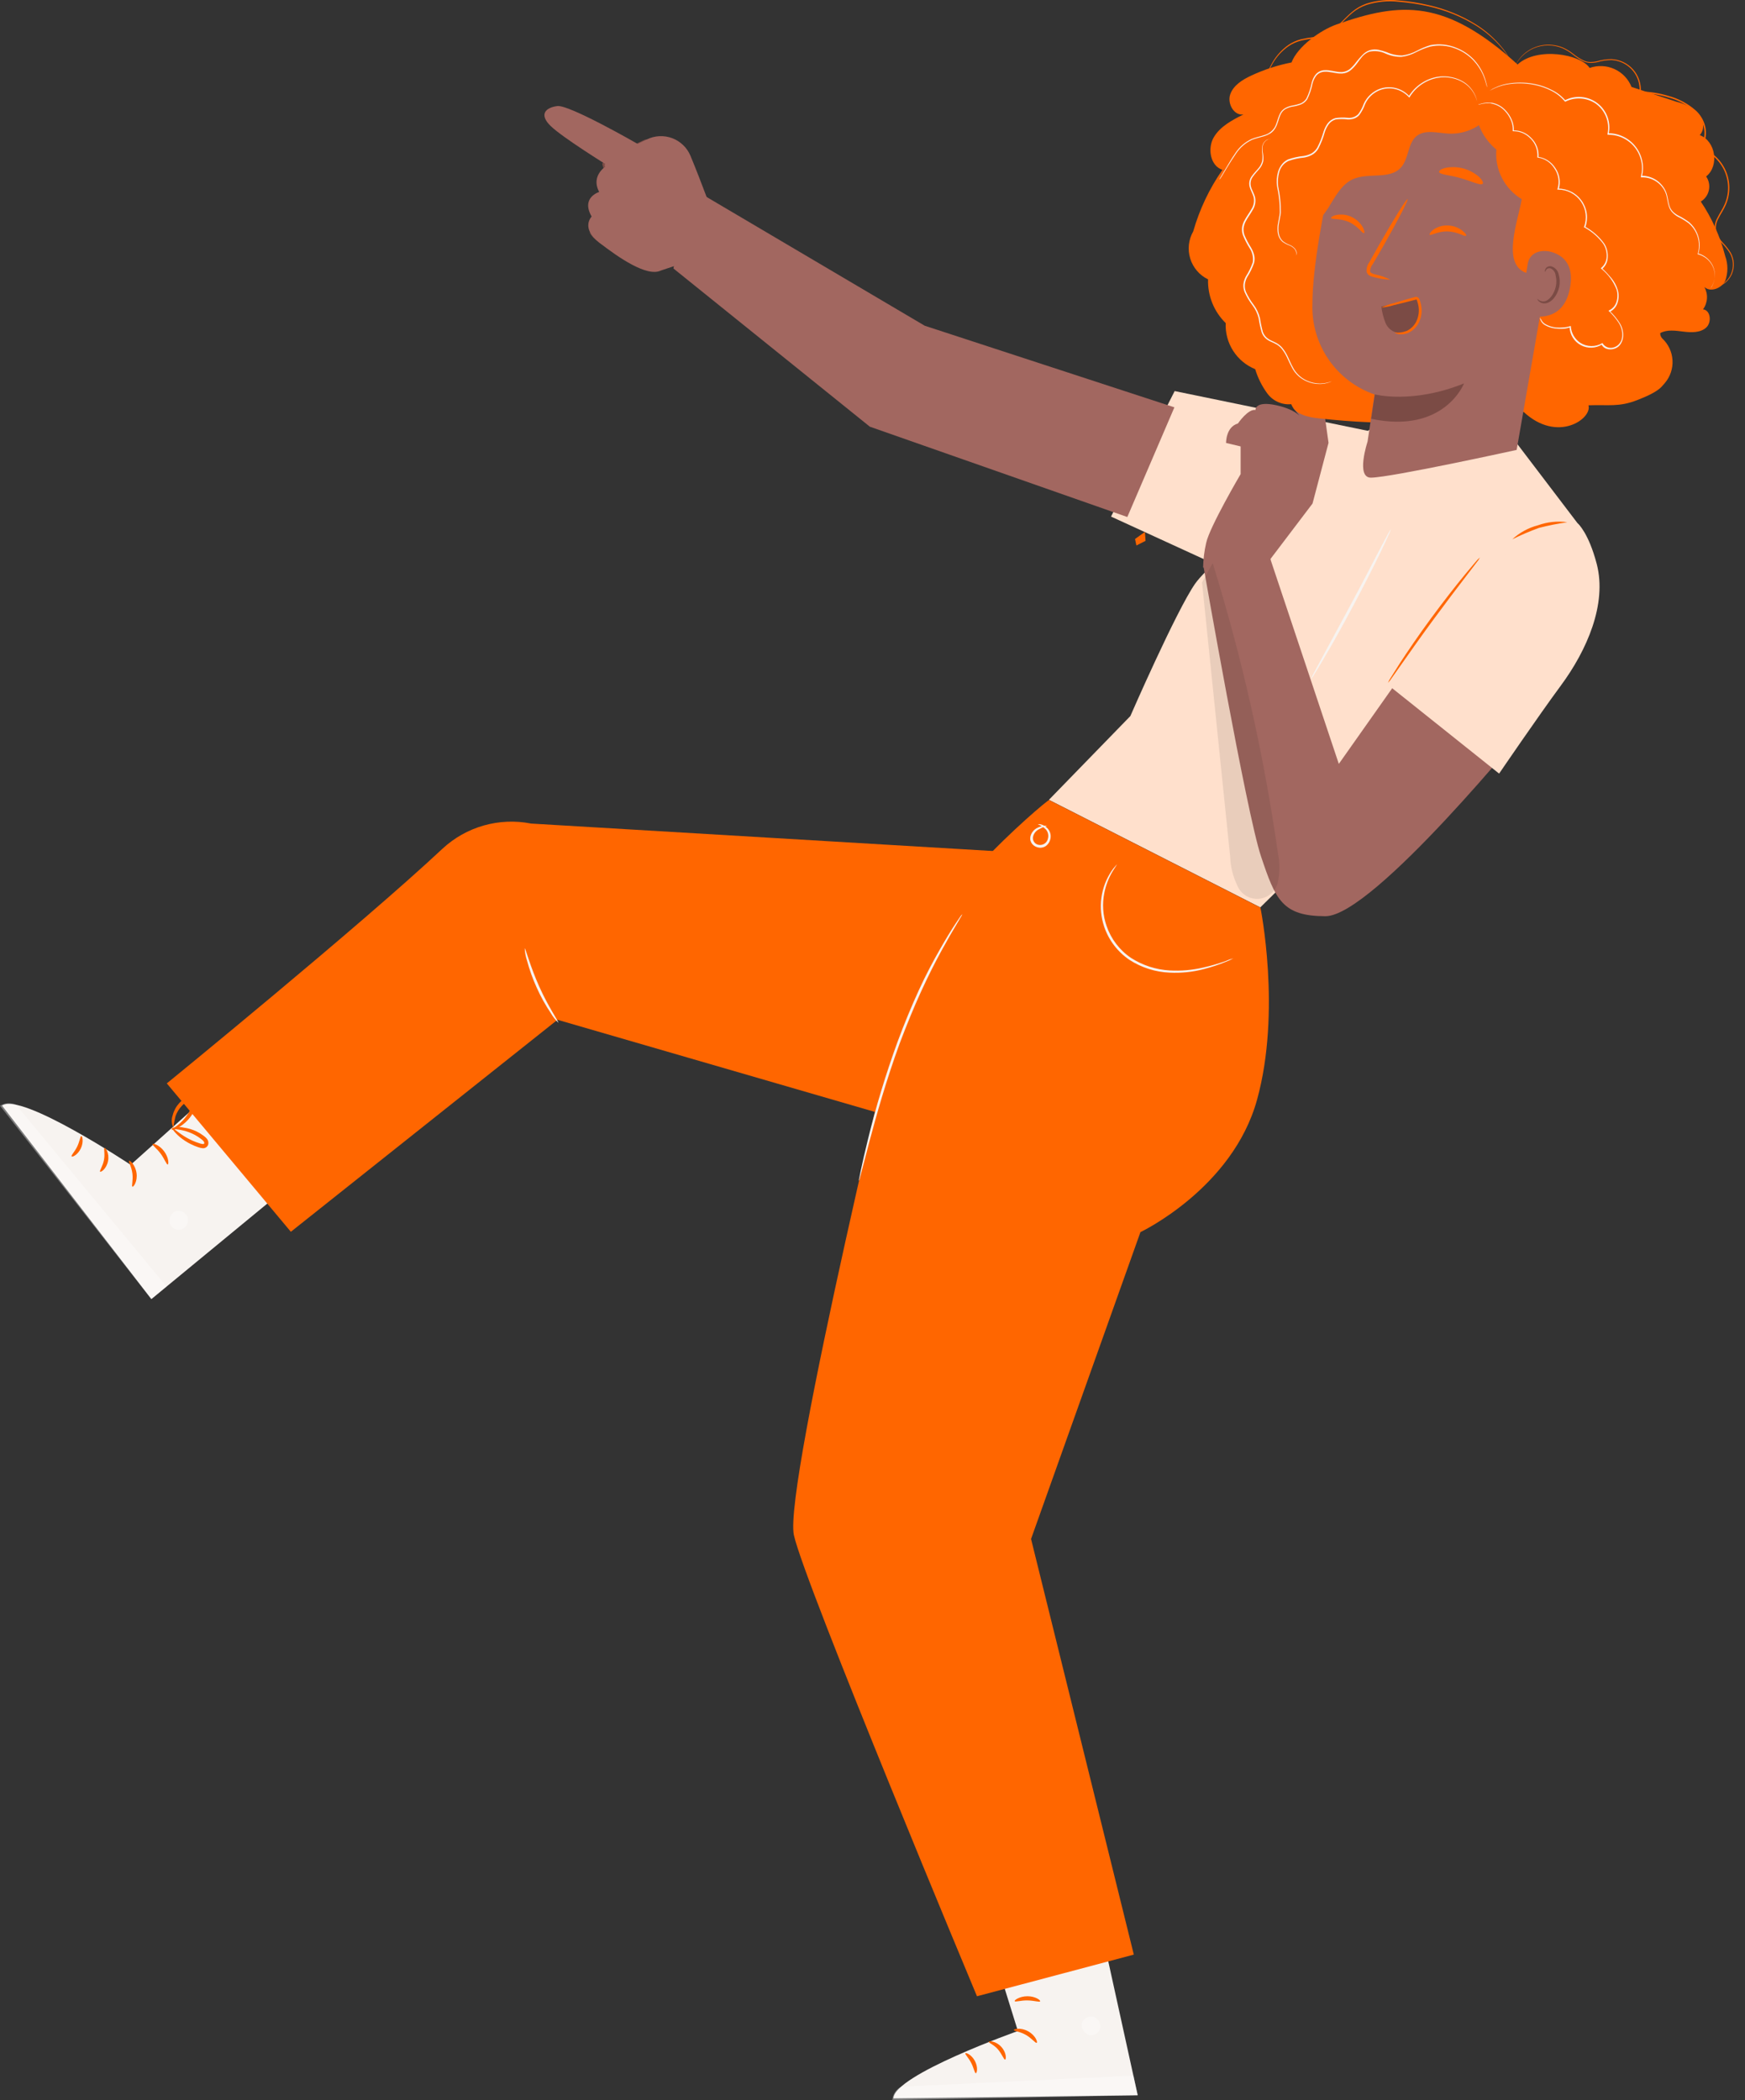<svg width="108" height="130" viewBox="0 0 108 130" fill="none" xmlns="http://www.w3.org/2000/svg">
<rect x="0" y="0" width="108" height="130" fill="#333333" stroke="none"/>
<path d="M40.029 8.632C39.234 9.038 38.082 9.681 37.366 10.16C37.428 10.691 38.026 11.034 38.547 11.018C39.081 10.958 39.591 10.76 40.026 10.444C39.941 10.711 39.913 10.992 39.943 11.271C39.973 11.549 40.061 11.819 40.201 12.061C40.341 12.304 40.53 12.515 40.756 12.68C40.983 12.845 41.241 12.961 41.514 13.021" fill="#A26760"/>
<path d="M60.773 118.56L62.998 125.719C62.998 125.719 55.314 128.442 55.298 129.888L70.414 129.696L67.797 117.785L60.773 118.56Z" fill="#F7F3F0"/>
<g opacity="0.6">
<path opacity="0.6" d="M67.635 124.831C67.782 124.869 67.911 124.959 67.996 125.085C68.081 125.211 68.117 125.364 68.097 125.515C68.065 125.66 67.98 125.789 67.858 125.875C67.735 125.96 67.585 125.997 67.437 125.977C67.282 125.935 67.147 125.839 67.057 125.705C66.968 125.572 66.93 125.41 66.952 125.25C67.001 125.099 67.106 124.972 67.247 124.897C67.387 124.822 67.551 124.804 67.704 124.848" fill="white"/>
</g>
<g opacity="0.6">
<path opacity="0.6" d="M70.414 129.696L70.15 128.482L55.77 129.168C55.616 129.25 55.486 129.369 55.39 129.514C55.294 129.66 55.236 129.827 55.222 130L70.414 129.696Z" fill="white"/>
</g>
<path d="M62.75 125.657C62.75 125.729 63.127 125.746 63.5 125.963C63.873 126.181 64.084 126.482 64.16 126.449C64.236 126.416 64.097 125.996 63.638 125.739C63.179 125.482 62.73 125.591 62.75 125.657Z" fill="#FF6600"/>
<path d="M61.199 126.389C61.199 126.462 61.529 126.571 61.777 126.871C62.024 127.171 62.133 127.498 62.206 127.488C62.278 127.478 62.305 127.062 61.968 126.696C61.632 126.33 61.196 126.32 61.199 126.389Z" fill="#FF6600"/>
<path d="M60.394 128.33C60.463 128.33 60.546 127.97 60.338 127.574C60.13 127.178 59.773 127.039 59.747 127.102C59.72 127.165 59.942 127.369 60.11 127.696C60.278 128.023 60.321 128.327 60.394 128.33Z" fill="#FF6600"/>
<path d="M62.803 123.871C62.836 123.937 63.17 123.818 63.589 123.825C64.008 123.831 64.338 123.947 64.374 123.881C64.411 123.815 64.084 123.567 63.592 123.567C63.1 123.567 62.754 123.815 62.803 123.871Z" fill="#FF6600"/>
<path d="M62.688 122.3C62.938 122.357 63.2 122.343 63.444 122.26C63.714 122.197 63.975 122.102 64.222 121.976C64.368 121.901 64.509 121.817 64.645 121.725C64.727 121.673 64.8 121.609 64.863 121.534C64.905 121.477 64.927 121.408 64.927 121.338C64.927 121.267 64.905 121.198 64.863 121.141C64.823 121.092 64.773 121.053 64.715 121.027C64.658 121 64.596 120.988 64.533 120.989C64.437 120.991 64.342 121.009 64.252 121.042C64.093 121.089 63.938 121.151 63.79 121.227C63.54 121.355 63.312 121.521 63.113 121.719C62.783 122.049 62.674 122.343 62.701 122.356C62.727 122.369 62.896 122.138 63.239 121.854C63.44 121.688 63.662 121.548 63.899 121.438C64.038 121.376 64.181 121.324 64.328 121.283C64.486 121.234 64.622 121.227 64.658 121.283C64.694 121.339 64.678 121.319 64.658 121.366C64.614 121.421 64.56 121.468 64.5 121.504C64.375 121.595 64.245 121.679 64.11 121.755C63.881 121.886 63.642 121.996 63.394 122.085C63.154 122.141 62.918 122.212 62.688 122.3Z" fill="#FF6600"/>
<path d="M62.803 122.402C62.833 122.402 62.965 122.141 62.968 121.663C62.966 121.382 62.917 121.103 62.823 120.838C62.765 120.681 62.692 120.531 62.605 120.389C62.56 120.291 62.491 120.207 62.404 120.144C62.316 120.081 62.214 120.043 62.107 120.032C62.039 120.036 61.974 120.06 61.919 120.101C61.865 120.141 61.823 120.196 61.8 120.26C61.765 120.35 61.743 120.444 61.737 120.541C61.72 120.71 61.727 120.882 61.76 121.049C61.818 121.33 61.942 121.592 62.123 121.815C62.453 122.191 62.75 122.264 62.757 122.237C62.764 122.211 62.513 122.069 62.269 121.706C62.128 121.495 62.035 121.256 61.995 121.006C61.973 120.862 61.973 120.715 61.995 120.57C61.995 120.409 62.06 120.277 62.123 120.29C62.186 120.303 62.331 120.399 62.401 120.524C62.481 120.651 62.551 120.785 62.608 120.924C62.705 121.162 62.767 121.413 62.793 121.669C62.803 122.112 62.747 122.392 62.803 122.402Z" fill="#FF6600"/>
<path d="M13.892 66.897L8.086 72.102C8.086 72.102 1.294 67.583 0.129 68.438L9.37 80.412L18.747 72.686L13.892 66.897Z" fill="#F7F3F0"/>
<g opacity="0.6">
<path opacity="0.6" d="M11.582 75.267C11.646 75.409 11.654 75.569 11.604 75.717C11.555 75.864 11.451 75.988 11.314 76.062C11.177 76.127 11.02 76.137 10.876 76.089C10.732 76.041 10.613 75.939 10.542 75.805C10.481 75.656 10.477 75.49 10.53 75.338C10.582 75.186 10.689 75.058 10.829 74.98C10.98 74.928 11.145 74.936 11.289 75.003C11.434 75.07 11.547 75.191 11.605 75.339" fill="white"/>
</g>
<g opacity="0.6">
<path opacity="0.6" d="M9.36 80.412L10.304 79.633L0.99 68.382C0.833 68.311 0.66 68.279 0.487 68.29C0.315 68.301 0.147 68.354 0 68.445L9.36 80.412Z" fill="white"/>
</g>
<path d="M7.987 71.857C7.935 71.907 8.143 72.21 8.195 72.643C8.248 73.075 8.129 73.422 8.195 73.455C8.261 73.488 8.525 73.125 8.449 72.61C8.374 72.095 8.03 71.801 7.987 71.857Z" fill="#FF6600"/>
<path d="M6.469 71.059C6.403 71.092 6.512 71.418 6.433 71.811C6.354 72.204 6.146 72.471 6.195 72.524C6.245 72.577 6.595 72.346 6.687 71.864C6.779 71.382 6.525 71.016 6.469 71.059Z" fill="#FF6600"/>
<path d="M4.436 71.58C4.466 71.643 4.816 71.484 5.004 71.082C5.192 70.679 5.096 70.309 5.03 70.323C4.964 70.336 4.934 70.653 4.773 70.983C4.611 71.313 4.383 71.521 4.436 71.58Z" fill="#FF6600"/>
<path d="M9.443 70.821C9.41 70.887 9.707 71.082 9.951 71.422C10.195 71.762 10.304 72.082 10.377 72.082C10.45 72.082 10.453 71.663 10.159 71.266C9.865 70.87 9.466 70.755 9.443 70.821Z" fill="#FF6600"/>
<path d="M10.634 69.791C10.611 69.811 10.763 70.065 11.12 70.372C11.333 70.55 11.566 70.702 11.816 70.824C11.963 70.898 12.115 70.961 12.272 71.012C12.363 71.047 12.458 71.068 12.555 71.075C12.628 71.079 12.699 71.058 12.759 71.017C12.819 70.976 12.863 70.916 12.886 70.847C12.901 70.786 12.902 70.722 12.889 70.659C12.875 70.598 12.847 70.54 12.806 70.491C12.745 70.417 12.674 70.353 12.595 70.299C12.462 70.199 12.319 70.111 12.169 70.039C11.917 69.918 11.648 69.836 11.37 69.798C11.119 69.737 10.856 69.754 10.615 69.847C10.615 69.89 10.902 69.874 11.338 69.976C11.589 70.036 11.832 70.128 12.06 70.25C12.195 70.322 12.323 70.406 12.443 70.501C12.579 70.596 12.664 70.699 12.638 70.778C12.638 70.804 12.618 70.814 12.562 70.817C12.491 70.811 12.421 70.795 12.354 70.771C12.207 70.726 12.062 70.672 11.922 70.61C11.682 70.504 11.454 70.376 11.239 70.227C10.862 69.973 10.654 69.765 10.634 69.791Z" fill="#FF6600"/>
<path d="M10.615 69.933C10.615 69.963 10.918 69.903 11.304 69.619C11.528 69.45 11.722 69.244 11.875 69.009C11.966 68.87 12.043 68.721 12.103 68.567C12.157 68.473 12.185 68.367 12.185 68.26C12.185 68.152 12.157 68.046 12.103 67.953C12.059 67.902 12 67.865 11.936 67.846C11.871 67.826 11.802 67.826 11.737 67.844C11.645 67.871 11.557 67.91 11.476 67.963C11.329 68.052 11.196 68.163 11.083 68.293C10.892 68.505 10.756 68.761 10.687 69.038C10.644 69.162 10.625 69.293 10.632 69.424C10.64 69.555 10.673 69.683 10.73 69.801C10.758 69.562 10.803 69.325 10.862 69.091C10.947 68.853 11.081 68.635 11.255 68.451C11.352 68.347 11.463 68.257 11.585 68.184C11.724 68.098 11.862 68.061 11.889 68.118C11.911 68.176 11.921 68.239 11.917 68.302C11.913 68.364 11.896 68.425 11.866 68.481C11.813 68.622 11.748 68.758 11.671 68.887C11.537 69.107 11.374 69.308 11.186 69.484C10.859 69.791 10.598 69.897 10.615 69.933Z" fill="#FF6600"/>
<path d="M83.201 27.874C83.135 28.145 75.137 34.435 73.959 36.142C72.781 37.848 69.959 44.324 69.959 44.324L64.919 49.509L78.002 56.166L95.076 39.376L97.789 32.587L93.891 27.461L85.372 26.092L83.201 27.874Z" fill="#FFE0CC"/>
<path d="M84.676 26.672L72.701 24.207L68.764 31.976L79.9 37.086L84.676 26.672Z" fill="#FFE0CC"/>
<path d="M10.324 67.062C10.324 67.062 22.299 57.298 27.381 52.539C28.108 51.863 28.984 51.369 29.938 51.098C30.892 50.827 31.897 50.785 32.87 50.978L61.945 52.707L54.968 69.065L34.504 63.124L18.001 76.247L10.324 67.062Z" fill="#FF6600"/>
<path d="M37.118 11.84C37.354 12.051 37.603 12.247 37.864 12.427C37.992 12.527 38.127 12.619 38.267 12.701C38.436 12.788 38.617 12.849 38.805 12.879C39.015 12.924 39.232 12.916 39.438 12.856C39.551 12.818 39.654 12.756 39.742 12.676C39.83 12.595 39.899 12.497 39.947 12.388C39.988 12.269 39.995 12.14 39.967 12.018C39.937 11.905 39.883 11.8 39.808 11.711C39.671 11.555 39.521 11.412 39.359 11.282C39.096 11.057 38.817 10.852 38.524 10.668C38.327 10.547 38.123 10.436 37.913 10.338C37.839 10.295 37.759 10.262 37.676 10.242C37.676 10.262 37.989 10.427 38.471 10.757C38.752 10.95 39.021 11.16 39.277 11.384C39.429 11.511 39.57 11.65 39.699 11.8C39.765 11.872 39.811 11.961 39.832 12.056C39.853 12.152 39.848 12.252 39.818 12.345C39.777 12.435 39.718 12.516 39.645 12.583C39.572 12.65 39.486 12.701 39.392 12.734C39.208 12.789 39.013 12.798 38.825 12.761C38.65 12.734 38.479 12.682 38.319 12.605C38.181 12.53 38.047 12.445 37.92 12.351C37.666 12.161 37.398 11.99 37.118 11.84Z" fill="#7B4B45"/>
<path d="M36.527 13.203C36.527 13.203 36.58 13.275 36.696 13.388C36.811 13.5 36.98 13.652 37.204 13.827C37.47 14.036 37.767 14.201 38.085 14.315C38.278 14.389 38.484 14.418 38.689 14.401C38.808 14.398 38.923 14.36 39.02 14.292C39.117 14.224 39.193 14.129 39.236 14.018C39.28 13.908 39.291 13.788 39.267 13.671C39.243 13.555 39.186 13.448 39.102 13.365C38.975 13.209 38.834 13.066 38.679 12.939C38.43 12.719 38.17 12.512 37.9 12.318C37.669 12.153 37.475 12.028 37.339 11.949C37.272 11.901 37.197 11.864 37.118 11.84C37.118 11.84 37.399 12.048 37.841 12.398C38.062 12.569 38.32 12.784 38.593 13.034C38.74 13.158 38.873 13.295 38.993 13.444C39.056 13.513 39.099 13.598 39.119 13.689C39.14 13.781 39.136 13.876 39.108 13.965C39.068 14.049 39.006 14.121 38.929 14.174C38.852 14.227 38.762 14.258 38.669 14.266C38.485 14.283 38.298 14.258 38.125 14.193C37.817 14.088 37.527 13.938 37.263 13.747C36.808 13.421 36.544 13.186 36.527 13.203Z" fill="#7B4B45"/>
<path d="M36.484 14.384C36.597 14.578 36.746 14.747 36.923 14.883C37.107 15.041 37.308 15.18 37.521 15.296C37.648 15.368 37.783 15.426 37.924 15.467C38.007 15.491 38.094 15.495 38.179 15.478C38.264 15.462 38.344 15.425 38.412 15.371C38.475 15.308 38.519 15.227 38.537 15.139C38.555 15.051 38.547 14.96 38.514 14.876C38.459 14.738 38.377 14.611 38.273 14.503C38.108 14.325 37.921 14.168 37.716 14.038C37.539 13.907 37.354 13.788 37.161 13.681C37.303 13.852 37.472 13.999 37.66 14.117C37.849 14.255 38.022 14.412 38.178 14.586C38.267 14.682 38.337 14.794 38.386 14.916C38.405 14.972 38.41 15.032 38.398 15.09C38.386 15.148 38.359 15.202 38.32 15.246C38.268 15.286 38.209 15.313 38.145 15.325C38.081 15.337 38.016 15.334 37.953 15.315C37.824 15.277 37.699 15.225 37.58 15.16C37.371 15.055 37.172 14.93 36.986 14.787C36.666 14.563 36.504 14.368 36.484 14.384Z" fill="#7B4B45"/>
<path d="M41.515 13.021C41.218 12.923 40.942 12.775 40.696 12.582C40.428 12.362 40.224 12.073 40.105 11.747C39.957 11.334 39.948 10.883 40.079 10.463L40.132 10.298L39.983 10.387C39.587 10.662 39.137 10.848 38.663 10.935C38.089 11.021 37.468 10.658 37.409 10.153L37.379 10.213C38.125 9.717 38.795 9.341 39.267 9.067L39.815 8.737C39.883 8.704 39.947 8.663 40.006 8.615C39.933 8.634 39.862 8.662 39.795 8.698C39.663 8.76 39.465 8.856 39.227 8.981C38.745 9.236 38.069 9.599 37.306 10.091L37.277 10.11V10.15C37.299 10.299 37.355 10.441 37.44 10.565C37.525 10.689 37.637 10.792 37.768 10.866C38.04 11.032 38.361 11.1 38.676 11.057C39.166 10.966 39.629 10.771 40.036 10.483L39.937 10.407C39.802 10.854 39.818 11.334 39.983 11.771C40.12 12.112 40.349 12.41 40.643 12.632C40.829 12.779 41.041 12.891 41.267 12.962C41.345 12.997 41.429 13.017 41.515 13.021Z" fill="#7B4B45"/>
<path d="M64.929 49.522C64.678 49.605 56.347 56.658 56.017 60.929C56.017 60.929 48.462 91.991 49.136 95.03C49.809 98.07 60.466 123.567 60.466 123.567L70.173 120.989L63.813 95.261L70.583 76.267C70.583 76.267 76.279 73.57 77.798 68.081C79.316 62.593 78.009 56.179 78.009 56.179L64.929 49.522Z" fill="#FF6600"/>
<path d="M59.559 56.589C59.539 56.647 59.512 56.701 59.476 56.751C59.407 56.869 59.321 57.018 59.212 57.2C58.978 57.582 58.654 58.147 58.268 58.85C57.882 59.553 57.45 60.408 57.007 61.375C56.565 62.342 56.123 63.421 55.687 64.573C54.846 66.883 54.245 69.022 53.832 70.577C53.631 71.336 53.469 71.96 53.35 72.418C53.294 72.623 53.251 72.788 53.215 72.92C53.204 72.98 53.184 73.038 53.156 73.092C53.156 73.031 53.165 72.971 53.182 72.913C53.208 72.778 53.242 72.61 53.284 72.405C53.377 71.963 53.522 71.329 53.713 70.547C54.212 68.503 54.823 66.488 55.542 64.51C55.968 63.355 56.42 62.272 56.862 61.305C57.304 60.338 57.76 59.487 58.159 58.787C58.559 58.087 58.899 57.529 59.15 57.157L59.44 56.727C59.474 56.677 59.514 56.63 59.559 56.589Z" fill="#F7F3F0"/>
<path d="M34.554 63.302C34.373 63.129 34.217 62.931 34.092 62.715C33.755 62.214 33.463 61.685 33.217 61.134C32.968 60.585 32.764 60.016 32.61 59.434C32.532 59.196 32.486 58.948 32.474 58.698C32.527 58.698 32.804 59.794 33.372 61.064C33.94 62.335 34.6 63.273 34.554 63.302Z" fill="#F7F3F0"/>
<path d="M76.335 59.318C76.184 59.406 76.025 59.48 75.86 59.539C75.418 59.72 74.963 59.87 74.5 59.988C73.81 60.169 73.097 60.242 72.385 60.206C71.503 60.167 70.648 59.895 69.906 59.417C69.169 58.92 68.617 58.194 68.335 57.351C68.144 56.781 68.086 56.174 68.166 55.578C68.246 54.982 68.462 54.412 68.797 53.912C68.869 53.803 68.949 53.701 69.038 53.605C69.097 53.539 69.13 53.506 69.134 53.509C69.137 53.513 69.028 53.661 68.853 53.948C68.611 54.357 68.44 54.803 68.348 55.269C68.209 55.951 68.257 56.658 68.487 57.315C68.763 58.122 69.294 58.818 70.002 59.295C70.72 59.756 71.546 60.023 72.398 60.071C73.095 60.11 73.794 60.049 74.474 59.889C74.936 59.785 75.391 59.654 75.837 59.497C75.998 59.423 76.165 59.364 76.335 59.318Z" fill="#F7F3F0"/>
<path d="M64.232 51.024C64.232 51.024 64.295 51.004 64.404 51.024C64.563 51.061 64.707 51.144 64.82 51.262C64.907 51.35 64.971 51.46 65.003 51.581C65.035 51.701 65.036 51.828 65.005 51.948C64.972 52.095 64.893 52.228 64.78 52.328C64.717 52.383 64.644 52.423 64.564 52.448C64.485 52.472 64.401 52.48 64.318 52.47C64.152 52.453 63.999 52.374 63.889 52.249C63.838 52.189 63.801 52.119 63.78 52.044C63.759 51.969 63.755 51.89 63.767 51.813C63.789 51.691 63.84 51.576 63.916 51.478C63.991 51.379 64.088 51.299 64.199 51.245C64.34 51.174 64.492 51.128 64.648 51.11C64.757 51.11 64.817 51.11 64.82 51.11C64.823 51.11 64.579 51.173 64.259 51.354C64.172 51.405 64.097 51.475 64.04 51.558C63.983 51.642 63.945 51.736 63.929 51.836C63.923 51.894 63.93 51.952 63.947 52.007C63.965 52.062 63.995 52.113 64.033 52.157C64.071 52.201 64.118 52.236 64.17 52.261C64.223 52.286 64.28 52.299 64.338 52.301C64.457 52.31 64.575 52.276 64.67 52.204C64.766 52.133 64.832 52.029 64.856 51.912C64.884 51.814 64.887 51.711 64.865 51.612C64.843 51.513 64.797 51.421 64.731 51.344C64.591 51.2 64.421 51.091 64.232 51.024Z" fill="#F7F3F0"/>
<path d="M74.461 35.135C74.471 34.619 74.535 34.106 74.652 33.604C74.863 32.614 76.784 29.346 76.784 29.346V27.633L75.883 27.419C75.883 27.419 75.864 26.428 76.616 26.214C76.616 26.214 77.243 25.293 77.702 25.379C77.702 25.379 77.659 24.791 78.996 25.085C80.332 25.379 80.583 25.92 80.583 25.92L80.108 25.346C80.055 25.281 80.02 25.202 80.009 25.119C79.998 25.035 80.01 24.951 80.044 24.874C80.078 24.797 80.133 24.731 80.203 24.684C80.273 24.637 80.354 24.61 80.438 24.606C80.491 24.6 80.544 24.607 80.593 24.626C80.719 24.709 81.973 25.616 81.973 25.616L82.224 27.412L81.234 31.168L78.636 34.594L78.435 36.706L74.474 35.122" fill="#A26760"/>
<path d="M74.477 35.016C74.477 35.016 77.141 50.298 78.042 52.998C78.943 55.698 79.362 56.708 82.032 56.714C85.003 56.714 94.697 44.74 94.697 44.74L88.297 39.578L82.861 47.285L78.62 34.591L74.477 35.016Z" fill="#A26760"/>
<path d="M97.66 32.409C97.66 32.409 98.32 32.977 98.826 34.917C99.466 37.393 98.218 40.251 96.598 42.443C95.218 44.311 92.782 47.885 92.782 47.885L85.884 42.377C85.884 42.377 89.515 37.564 90.3 36.577C92.248 34.161 97.66 32.409 97.66 32.409Z" fill="#FFE0CC"/>
<path d="M70.86 32.927L70.249 33.363L70.332 33.765L70.899 33.478L70.86 32.927Z" fill="#FF6600"/>
<path d="M91.597 34.505C91.541 34.618 91.47 34.723 91.386 34.818L90.759 35.64C90.228 36.33 89.498 37.29 88.713 38.356C87.927 39.423 87.234 40.413 86.732 41.126L86.138 41.967C86.071 42.076 85.993 42.177 85.904 42.268C85.95 42.151 86.01 42.04 86.082 41.938C86.207 41.73 86.412 41.429 86.633 41.063C87.109 40.334 87.785 39.337 88.574 38.264C89.363 37.191 90.109 36.244 90.663 35.571C90.941 35.241 91.171 34.967 91.323 34.785C91.404 34.682 91.496 34.588 91.597 34.505Z" fill="#FF6600"/>
<path d="M97 32.326C96.41 32.41 95.825 32.527 95.248 32.676C94.685 32.881 94.134 33.117 93.597 33.383C94.049 32.967 94.595 32.669 95.188 32.514C95.768 32.306 96.39 32.241 97 32.326Z" fill="#FF6600"/>
<path d="M93.941 3.975C95.155 2.889 97.829 3.351 98.383 4.206C98.884 4.03 99.433 4.054 99.916 4.272C100.399 4.491 100.78 4.888 100.977 5.381L103.776 6.305C104.268 6.421 104.723 6.66 105.097 7.001C105.427 7.371 105.549 7.991 105.199 8.364C106.189 8.731 106.42 10.275 105.595 10.922C105.68 11.045 105.738 11.183 105.768 11.329C105.797 11.475 105.796 11.625 105.765 11.771C105.734 11.916 105.674 12.054 105.588 12.175C105.502 12.297 105.392 12.399 105.265 12.477C105.957 13.51 106.468 14.652 106.777 15.857C106.955 16.349 106.955 16.889 106.777 17.381C106.545 17.847 105.875 18.114 105.486 17.768C105.605 17.982 105.661 18.225 105.646 18.47C105.632 18.714 105.547 18.949 105.403 19.147C105.885 19.207 105.951 19.972 105.585 20.289C105.219 20.606 104.671 20.586 104.186 20.527C103.7 20.468 103.179 20.385 102.753 20.619C102.75 20.68 102.76 20.741 102.782 20.797C102.803 20.854 102.836 20.906 102.879 20.949C103.255 21.3 103.483 21.783 103.513 22.297C103.543 22.811 103.374 23.316 103.04 23.709L102.859 23.916C102.529 24.286 101.806 24.577 101.35 24.758C100.195 25.214 99.552 25.039 98.311 25.088C98.561 25.91 96.396 27.451 94.3 25.497C90.114 26.242 85.841 26.375 81.616 25.894C80.956 25.828 80.151 25.653 79.916 25.019C79.634 25.045 79.35 24.998 79.091 24.883C78.832 24.767 78.607 24.587 78.438 24.359C78.104 23.902 77.849 23.392 77.685 22.851C77.124 22.622 76.647 22.225 76.32 21.714C75.993 21.204 75.832 20.604 75.86 19.999C75.501 19.648 75.218 19.226 75.03 18.76C74.842 18.294 74.753 17.794 74.768 17.292C74.505 17.165 74.272 16.985 74.083 16.764C73.893 16.542 73.751 16.285 73.665 16.006C73.579 15.728 73.551 15.434 73.582 15.145C73.614 14.855 73.706 14.575 73.85 14.322C74.239 12.962 74.849 11.675 75.656 10.513C74.906 10.265 74.725 9.193 75.114 8.513C75.504 7.833 76.253 7.437 76.959 7.084C76.368 7.176 75.943 6.404 76.141 5.839C76.339 5.275 76.9 4.932 77.441 4.678C78.236 4.308 79.073 4.035 79.933 3.866C80.313 2.875 81.722 1.865 82.715 1.516C86.722 0.106 89.448 -0.072 93.937 4.001" fill="#FF6600"/>
<path d="M93.868 27.844L96.908 10.414C96.977 10.03 96.899 9.635 96.69 9.306C96.481 8.977 96.156 8.739 95.779 8.638L87.94 5.288C85.369 4.602 83.125 7.546 82.547 10.143C81.903 13.028 81.227 16.579 81.227 18.807C81.183 20.031 81.533 21.238 82.225 22.248C82.918 23.258 83.917 24.019 85.075 24.418L84.64 27.336C84.64 27.336 83.897 29.577 84.851 29.567C86.125 29.551 93.858 27.851 93.858 27.851" fill="#A26760"/>
<path d="M82.385 13.497C82.418 13.596 82.943 13.497 83.498 13.748C84.052 13.998 84.326 14.47 84.418 14.431C84.461 14.431 84.455 14.262 84.336 14.051C84.173 13.774 83.929 13.554 83.636 13.421C83.349 13.286 83.026 13.247 82.715 13.309C82.484 13.351 82.369 13.454 82.385 13.497Z" fill="#FF6600"/>
<path d="M88.488 14.53C88.554 14.606 88.996 14.302 89.607 14.325C90.218 14.348 90.653 14.655 90.723 14.599C90.792 14.543 90.69 14.431 90.498 14.269C90.242 14.075 89.931 13.966 89.61 13.959C89.293 13.944 88.979 14.033 88.716 14.213C88.521 14.361 88.455 14.493 88.488 14.53Z" fill="#FF6600"/>
<path d="M86.049 17.312C85.746 17.162 85.426 17.051 85.095 16.982C84.943 16.942 84.801 16.89 84.795 16.781C84.805 16.619 84.866 16.464 84.97 16.338C85.171 15.989 85.386 15.622 85.61 15.239C86.504 13.668 87.178 12.364 87.115 12.328C87.052 12.292 86.273 13.54 85.379 15.111C85.161 15.497 84.953 15.866 84.755 16.223C84.629 16.393 84.567 16.602 84.58 16.814C84.593 16.872 84.62 16.926 84.658 16.972C84.696 17.017 84.744 17.054 84.798 17.078C84.88 17.115 84.967 17.142 85.055 17.157C85.379 17.25 85.713 17.302 86.049 17.312Z" fill="#FF6600"/>
<path d="M85.085 24.412C85.085 24.412 87.419 25.026 90.611 23.732C90.611 23.732 89.392 26.88 84.861 25.923L85.085 24.412Z" fill="#7B4B45"/>
<path d="M89.066 10.642C89.102 10.813 89.726 10.83 90.409 11.028C91.092 11.226 91.647 11.506 91.766 11.374C91.819 11.312 91.743 11.143 91.535 10.945C91.257 10.703 90.928 10.527 90.572 10.43C90.217 10.333 89.844 10.319 89.482 10.387C89.208 10.45 89.053 10.559 89.066 10.642Z" fill="#FF6600"/>
<path d="M83.567 10.077C83.653 10.232 84.092 10.153 84.59 10.226C85.088 10.298 85.501 10.463 85.62 10.335C85.673 10.272 85.62 10.123 85.465 9.965C85.24 9.772 84.964 9.65 84.671 9.613C84.377 9.576 84.08 9.626 83.814 9.757C83.613 9.869 83.531 10.001 83.567 10.077Z" fill="#FF6600"/>
<path d="M80.336 12.031C80.431 11.337 80.764 10.697 81.276 10.219C81.588 10.004 81.889 9.772 82.177 9.526C82.745 8.929 82.778 8.021 83.075 7.255C83.273 6.762 83.586 6.322 83.988 5.974C84.39 5.626 84.869 5.378 85.386 5.252C86.244 5.047 87.174 5.192 87.993 4.869C88.6 4.628 89.092 4.153 89.713 3.948C90.917 3.552 92.181 4.278 93.195 5.057C93.314 5.942 92.683 6.625 92.079 7.282C91.775 7.61 91.402 7.869 90.988 8.04C90.574 8.211 90.127 8.29 89.68 8.272C88.99 8.239 88.204 7.991 87.666 8.427C87.128 8.863 87.198 9.817 86.712 10.361C86.023 11.14 84.699 10.665 83.742 11.087C83.009 11.417 82.626 12.206 82.197 12.886C81.768 13.566 81.088 14.249 80.293 14.124C80.227 13.427 80.241 12.725 80.336 12.031Z" fill="#FF6600"/>
<path d="M91.3 6.42C93.317 6.616 95.276 7.201 97.07 8.143C97.628 8.379 98.097 8.786 98.41 9.305C98.602 9.802 98.648 10.343 98.545 10.866C98.34 12.516 97.452 14.45 96.654 15.903L94.459 16.893C92.918 16.342 93.951 13.688 94.182 12.328C93.66 12.014 93.236 11.56 92.958 11.018C92.681 10.475 92.56 9.866 92.611 9.259C92.195 8.913 91.861 8.479 91.634 7.988C91.407 7.497 91.293 6.961 91.3 6.42Z" fill="#FF6600"/>
<path d="M94.555 16.322C94.723 15.388 95.898 15.332 96.654 15.909C97.066 16.239 97.344 16.791 97.175 17.784C96.723 20.424 94.155 19.434 94.165 19.355C94.175 19.276 94.357 17.421 94.555 16.322Z" fill="#A26760"/>
<path d="M95.149 18.497C95.149 18.497 95.188 18.537 95.261 18.586C95.359 18.647 95.477 18.67 95.591 18.652C95.888 18.596 96.198 18.193 96.294 17.718C96.34 17.492 96.335 17.258 96.278 17.035C96.267 16.948 96.236 16.864 96.186 16.793C96.136 16.721 96.069 16.662 95.99 16.622C95.94 16.599 95.883 16.594 95.829 16.609C95.775 16.623 95.728 16.656 95.697 16.701C95.65 16.771 95.657 16.824 95.641 16.827C95.624 16.83 95.591 16.774 95.641 16.669C95.665 16.605 95.712 16.552 95.772 16.52C95.813 16.498 95.858 16.485 95.903 16.48C95.949 16.476 95.996 16.48 96.04 16.494C96.147 16.531 96.243 16.596 96.319 16.681C96.394 16.767 96.446 16.87 96.469 16.982C96.543 17.231 96.555 17.493 96.505 17.748C96.396 18.279 96.037 18.738 95.637 18.778C95.562 18.786 95.486 18.778 95.415 18.753C95.344 18.729 95.278 18.688 95.225 18.636C95.149 18.56 95.149 18.5 95.149 18.497Z" fill="#7B4B45"/>
<path d="M95.314 19.649C95.314 19.649 95.314 19.649 95.314 19.685C95.316 19.721 95.323 19.757 95.337 19.791C95.387 19.93 95.485 20.047 95.614 20.121C95.812 20.235 96.031 20.307 96.258 20.332C96.401 20.352 96.546 20.359 96.69 20.352C96.854 20.348 97.017 20.318 97.172 20.263L97.142 20.243C97.15 20.475 97.218 20.7 97.34 20.897C97.462 21.094 97.634 21.256 97.839 21.365C98.043 21.474 98.273 21.528 98.504 21.521C98.736 21.513 98.962 21.445 99.159 21.322H99.116C99.15 21.387 99.197 21.445 99.253 21.492C99.31 21.54 99.376 21.575 99.446 21.596C99.588 21.637 99.739 21.637 99.882 21.596C100.031 21.56 100.165 21.475 100.261 21.355C100.356 21.23 100.419 21.084 100.446 20.93C100.492 20.61 100.424 20.284 100.255 20.009C100.077 19.73 99.867 19.474 99.627 19.246V19.306C99.746 19.248 99.851 19.166 99.936 19.066C100.02 18.965 100.083 18.848 100.119 18.721C100.199 18.462 100.199 18.185 100.119 17.926C100.036 17.664 99.903 17.421 99.727 17.21C99.549 16.997 99.359 16.795 99.156 16.606V16.652C99.264 16.56 99.351 16.447 99.411 16.319C99.471 16.191 99.504 16.051 99.505 15.909C99.52 15.619 99.447 15.331 99.294 15.084C98.978 14.648 98.569 14.287 98.096 14.028L98.113 14.078C98.212 13.807 98.245 13.517 98.208 13.231C98.171 12.946 98.065 12.673 97.9 12.437C97.735 12.201 97.516 12.008 97.26 11.876C97.004 11.743 96.721 11.674 96.433 11.675L96.469 11.727C96.538 11.503 96.554 11.265 96.517 11.033C96.48 10.8 96.39 10.58 96.254 10.387C96.136 10.205 95.98 10.049 95.797 9.932C95.614 9.815 95.407 9.738 95.192 9.708L95.221 9.747C95.24 9.519 95.207 9.29 95.125 9.077C95.043 8.864 94.913 8.672 94.746 8.516C94.606 8.372 94.438 8.259 94.252 8.182C94.067 8.106 93.867 8.068 93.667 8.07L93.693 8.1C93.705 7.856 93.657 7.612 93.555 7.391C93.469 7.194 93.351 7.013 93.205 6.856C92.978 6.599 92.673 6.425 92.337 6.361H92.237H92.142C92.085 6.356 92.027 6.356 91.97 6.361C91.882 6.367 91.795 6.382 91.71 6.404L91.554 6.45C91.518 6.45 91.501 6.45 91.501 6.47H91.554L91.713 6.43C91.779 6.41 91.871 6.41 91.974 6.394C92.03 6.391 92.086 6.391 92.142 6.394H92.234L92.33 6.414C92.659 6.48 92.956 6.654 93.175 6.909C93.309 7.057 93.418 7.227 93.498 7.41C93.597 7.624 93.641 7.859 93.627 8.094V8.123H93.66C93.852 8.12 94.042 8.156 94.22 8.229C94.397 8.302 94.558 8.409 94.693 8.546C94.853 8.694 94.977 8.877 95.056 9.081C95.135 9.284 95.167 9.503 95.149 9.721V9.754H95.185C95.391 9.784 95.588 9.859 95.763 9.973C95.937 10.087 96.085 10.237 96.195 10.414C96.324 10.596 96.409 10.805 96.445 11.025C96.48 11.246 96.465 11.471 96.4 11.685L96.38 11.737H96.436C96.712 11.737 96.985 11.803 97.23 11.931C97.475 12.059 97.686 12.245 97.843 12.472C98.001 12.699 98.101 12.961 98.134 13.236C98.168 13.511 98.135 13.789 98.037 14.048V14.081H98.066C98.528 14.333 98.928 14.683 99.238 15.107C99.382 15.341 99.452 15.612 99.439 15.886C99.436 16.017 99.404 16.146 99.347 16.265C99.291 16.383 99.21 16.488 99.109 16.573L99.073 16.602L99.106 16.635C99.527 16.974 99.852 17.417 100.05 17.919C100.122 18.164 100.122 18.424 100.05 18.669C100.017 18.785 99.959 18.893 99.881 18.986C99.803 19.078 99.707 19.154 99.598 19.207L99.548 19.23L99.588 19.269C99.823 19.492 100.03 19.743 100.205 20.015C100.365 20.277 100.431 20.586 100.39 20.89C100.374 21.031 100.317 21.164 100.226 21.273C100.135 21.383 100.014 21.463 99.878 21.504C99.753 21.546 99.617 21.544 99.492 21.5C99.367 21.455 99.262 21.369 99.192 21.256V21.227L99.162 21.243C98.956 21.365 98.72 21.427 98.481 21.423C98.241 21.419 98.007 21.349 97.806 21.22C97.638 21.108 97.498 20.959 97.397 20.784C97.295 20.61 97.235 20.415 97.221 20.213V20.183H97.192C97.041 20.237 96.883 20.267 96.723 20.273C96.582 20.286 96.441 20.286 96.3 20.273C96.077 20.251 95.86 20.183 95.663 20.075C95.54 20.009 95.442 19.905 95.383 19.778C95.32 19.702 95.32 19.649 95.314 19.649Z" fill="#F7F3F0"/>
<path d="M105.793 17.933C105.837 17.885 105.876 17.835 105.912 17.781C106.01 17.625 106.078 17.451 106.11 17.269C106.164 16.976 106.121 16.674 105.988 16.408C105.896 16.232 105.769 16.077 105.615 15.952C105.46 15.828 105.281 15.737 105.09 15.685L105.107 15.721C105.246 15.278 105.213 14.798 105.014 14.378C104.907 14.143 104.75 13.934 104.555 13.764C104.338 13.601 104.106 13.458 103.862 13.338C103.741 13.274 103.629 13.192 103.532 13.094C103.436 12.993 103.365 12.871 103.324 12.738C103.235 12.47 103.229 12.163 103.11 11.87C102.983 11.57 102.769 11.316 102.496 11.14C102.223 10.963 101.903 10.873 101.578 10.879L101.618 10.932C101.7 10.613 101.707 10.28 101.64 9.958C101.573 9.636 101.433 9.333 101.23 9.074C101.028 8.814 100.768 8.605 100.472 8.461C100.176 8.318 99.851 8.244 99.522 8.245L99.562 8.295C99.64 7.943 99.615 7.577 99.492 7.238C99.368 6.9 99.151 6.604 98.864 6.386C98.578 6.167 98.235 6.035 97.876 6.005C97.517 5.975 97.157 6.048 96.839 6.216H96.882C96.644 5.935 96.347 5.71 96.013 5.556C95.719 5.405 95.406 5.294 95.083 5.225C94.56 5.106 94.02 5.081 93.489 5.153C93.145 5.193 92.81 5.29 92.498 5.44C92.417 5.477 92.338 5.521 92.264 5.572L92.185 5.625C92.185 5.625 92.294 5.559 92.515 5.457C92.83 5.319 93.163 5.23 93.505 5.192C94.031 5.129 94.564 5.158 95.079 5.278C95.398 5.349 95.706 5.46 95.997 5.608C96.321 5.766 96.608 5.991 96.839 6.268L96.858 6.292H96.882C97.174 6.145 97.5 6.079 97.827 6.098C98.153 6.117 98.469 6.221 98.743 6.4C99.039 6.608 99.268 6.898 99.401 7.234C99.534 7.57 99.566 7.938 99.492 8.292V8.341H99.542C99.859 8.339 100.172 8.409 100.457 8.547C100.742 8.685 100.992 8.886 101.187 9.136C101.382 9.386 101.517 9.677 101.581 9.988C101.646 10.298 101.638 10.619 101.558 10.925V10.978H101.615C101.923 10.971 102.227 11.056 102.486 11.223C102.746 11.389 102.951 11.629 103.073 11.912C103.186 12.186 103.192 12.49 103.288 12.774C103.33 12.918 103.407 13.049 103.512 13.157C103.61 13.257 103.721 13.344 103.842 13.414C104.083 13.53 104.312 13.669 104.526 13.83C104.715 13.992 104.869 14.192 104.975 14.418C105.169 14.823 105.204 15.287 105.074 15.718V15.744H105.103C105.288 15.793 105.461 15.879 105.611 15.998C105.761 16.117 105.885 16.265 105.975 16.434C106.109 16.692 106.156 16.986 106.11 17.273C106.081 17.452 106.018 17.624 105.925 17.781C105.833 17.88 105.79 17.929 105.793 17.933Z" fill="#F7F3F0"/>
<path d="M80.21 15.81C80.231 15.778 80.244 15.742 80.25 15.705C80.255 15.667 80.253 15.629 80.243 15.592C80.222 15.503 80.176 15.421 80.111 15.355C80.023 15.267 79.917 15.198 79.801 15.154C79.659 15.1 79.525 15.025 79.405 14.932C79.272 14.81 79.183 14.648 79.151 14.47C79.113 14.266 79.113 14.057 79.151 13.853C79.184 13.635 79.243 13.404 79.273 13.157C79.278 12.614 79.223 12.073 79.108 11.543C79.07 11.248 79.091 10.948 79.171 10.662C79.209 10.511 79.28 10.371 79.378 10.251C79.476 10.131 79.599 10.033 79.738 9.965C80.052 9.855 80.378 9.784 80.709 9.754C80.884 9.725 81.054 9.667 81.21 9.582C81.37 9.491 81.502 9.359 81.593 9.199C81.761 8.874 81.895 8.532 81.993 8.179C82.047 8.006 82.129 7.843 82.234 7.694C82.341 7.549 82.493 7.444 82.666 7.394C82.915 7.362 83.166 7.362 83.415 7.394C83.545 7.398 83.674 7.38 83.798 7.341C83.925 7.299 84.039 7.224 84.128 7.123C84.277 6.922 84.396 6.699 84.481 6.463C84.617 6.15 84.846 5.887 85.138 5.71C85.429 5.532 85.768 5.45 86.108 5.473C86.525 5.51 86.912 5.702 87.194 6.011L87.224 6.047L87.25 6.004C87.438 5.694 87.69 5.427 87.99 5.222C88.289 5.017 88.629 4.879 88.987 4.816C89.284 4.764 89.589 4.771 89.884 4.836C90.136 4.889 90.376 4.986 90.594 5.123C90.9 5.317 91.143 5.596 91.294 5.925C91.336 6.011 91.371 6.101 91.399 6.193L91.422 6.262V6.285C91.422 6.285 91.422 6.285 91.422 6.259L91.403 6.189C91.379 6.095 91.347 6.003 91.307 5.915C91.16 5.577 90.918 5.289 90.61 5.087C90.39 4.946 90.146 4.846 89.891 4.79C89.589 4.719 89.276 4.707 88.97 4.757C88.603 4.82 88.254 4.961 87.947 5.17C87.639 5.379 87.379 5.651 87.184 5.968H87.24C86.948 5.644 86.543 5.442 86.108 5.404C85.876 5.385 85.641 5.415 85.42 5.491C85.2 5.567 84.997 5.688 84.825 5.846C84.647 6.007 84.504 6.202 84.405 6.42C84.326 6.645 84.214 6.857 84.075 7.051C83.992 7.14 83.888 7.208 83.774 7.249C83.659 7.291 83.536 7.306 83.415 7.292C83.158 7.265 82.898 7.272 82.643 7.311C82.453 7.367 82.286 7.483 82.168 7.641C82.058 7.796 81.973 7.966 81.917 8.146C81.821 8.489 81.691 8.821 81.527 9.137C81.44 9.284 81.318 9.408 81.171 9.496C81.021 9.576 80.859 9.629 80.692 9.655C80.354 9.688 80.022 9.762 79.702 9.876C79.547 9.952 79.413 10.065 79.313 10.206C79.216 10.336 79.143 10.483 79.098 10.638C79.016 10.934 78.996 11.243 79.039 11.546C79.155 12.072 79.212 12.608 79.21 13.147C79.187 13.391 79.128 13.619 79.095 13.843C79.053 14.052 79.053 14.268 79.095 14.477C79.13 14.663 79.225 14.832 79.365 14.959C79.49 15.052 79.628 15.126 79.775 15.18C79.889 15.221 79.993 15.285 80.082 15.368C80.145 15.431 80.19 15.51 80.214 15.596C80.236 15.666 80.235 15.741 80.21 15.81Z" fill="#F7F3F0"/>
<path d="M75.494 11.104C75.506 11.09 75.517 11.074 75.527 11.057L75.616 10.916L75.946 10.368C76.094 10.13 76.276 9.833 76.497 9.513C76.741 9.14 77.084 8.843 77.487 8.655C77.715 8.562 77.972 8.513 78.237 8.43C78.371 8.388 78.501 8.331 78.623 8.259C78.752 8.176 78.858 8.062 78.933 7.929C79.091 7.668 79.131 7.354 79.263 7.08C79.326 6.942 79.429 6.827 79.56 6.75C79.701 6.675 79.854 6.623 80.012 6.598C80.18 6.572 80.345 6.529 80.504 6.47C80.671 6.406 80.813 6.29 80.91 6.14C81.063 5.826 81.174 5.493 81.24 5.15C81.286 4.979 81.364 4.818 81.471 4.678C81.531 4.609 81.603 4.552 81.685 4.511C81.767 4.471 81.855 4.446 81.946 4.44C82.303 4.407 82.666 4.572 83.065 4.552C83.264 4.541 83.454 4.466 83.607 4.338C83.751 4.213 83.88 4.072 83.993 3.918C84.095 3.769 84.205 3.626 84.323 3.489C84.439 3.358 84.587 3.258 84.752 3.199C85.091 3.126 85.445 3.168 85.758 3.318C86.07 3.457 86.408 3.526 86.749 3.519C87.073 3.475 87.386 3.372 87.673 3.215C87.94 3.08 88.22 2.969 88.508 2.885C89.038 2.769 89.59 2.813 90.096 3.011C90.514 3.169 90.891 3.421 91.198 3.747C91.428 3.995 91.618 4.276 91.762 4.582C91.85 4.777 91.921 4.979 91.974 5.186C91.993 5.255 92.007 5.308 92.02 5.348L92.036 5.404V5.348C92.036 5.305 92.016 5.252 92 5.183C91.952 4.972 91.885 4.767 91.799 4.569C91.66 4.256 91.473 3.968 91.244 3.714C90.933 3.38 90.551 3.122 90.125 2.958C89.626 2.751 89.079 2.693 88.547 2.79C88.254 2.877 87.969 2.995 87.699 3.139C87.418 3.289 87.113 3.389 86.798 3.433C86.464 3.437 86.133 3.368 85.828 3.232C85.661 3.17 85.49 3.12 85.316 3.083C85.134 3.046 84.946 3.055 84.768 3.11C84.591 3.173 84.432 3.279 84.306 3.42C84.171 3.558 84.045 3.703 83.927 3.856C83.819 4.005 83.695 4.141 83.557 4.262C83.415 4.378 83.241 4.447 83.059 4.46C82.689 4.479 82.326 4.314 81.936 4.347C81.741 4.365 81.56 4.457 81.431 4.605C81.314 4.753 81.23 4.924 81.184 5.107C81.118 5.45 81.007 5.783 80.854 6.097C80.766 6.236 80.637 6.345 80.484 6.407C80.329 6.462 80.168 6.504 80.006 6.532C79.84 6.558 79.68 6.613 79.534 6.694C79.388 6.779 79.273 6.907 79.204 7.061C79.065 7.351 79.029 7.661 78.874 7.909C78.72 8.141 78.484 8.307 78.213 8.374C77.956 8.457 77.695 8.509 77.461 8.605C77.046 8.798 76.694 9.105 76.448 9.49C76.217 9.82 76.052 10.117 75.906 10.354C75.761 10.592 75.656 10.78 75.576 10.912C75.54 10.972 75.514 11.021 75.494 11.057C75.474 11.094 75.49 11.104 75.494 11.104Z" fill="#F7F3F0"/>
<path d="M78.646 8.632C78.646 8.632 78.629 8.632 78.6 8.632C78.551 8.622 78.5 8.622 78.451 8.632C78.363 8.671 78.287 8.733 78.229 8.81C78.171 8.888 78.134 8.978 78.121 9.074C78.102 9.208 78.102 9.345 78.121 9.48C78.143 9.635 78.143 9.793 78.121 9.949C78.082 10.124 77.999 10.286 77.88 10.421C77.758 10.569 77.609 10.714 77.481 10.893C77.408 10.985 77.358 11.092 77.334 11.206C77.309 11.32 77.311 11.439 77.339 11.553C77.398 11.79 77.543 11.998 77.596 12.239C77.641 12.492 77.585 12.752 77.441 12.965C77.312 13.196 77.138 13.414 77.005 13.675C76.935 13.806 76.889 13.949 76.87 14.097C76.856 14.25 76.874 14.404 76.923 14.55C77.038 14.835 77.179 15.109 77.345 15.368C77.515 15.626 77.582 15.938 77.534 16.243C77.427 16.547 77.285 16.837 77.111 17.107C77.03 17.256 76.977 17.418 76.956 17.586C76.942 17.754 76.966 17.924 77.029 18.081C77.159 18.372 77.323 18.647 77.517 18.9C77.699 19.139 77.829 19.413 77.9 19.705C77.943 19.996 78.005 20.284 78.085 20.566C78.132 20.705 78.211 20.831 78.316 20.933C78.422 21.028 78.543 21.104 78.675 21.157C78.797 21.208 78.915 21.266 79.029 21.332C79.136 21.398 79.231 21.481 79.313 21.576C79.465 21.764 79.59 21.972 79.686 22.194C79.788 22.408 79.88 22.616 79.986 22.804C80.178 23.152 80.478 23.428 80.841 23.59C81.11 23.715 81.405 23.777 81.702 23.771C81.889 23.768 82.074 23.736 82.25 23.676C82.311 23.655 82.371 23.629 82.428 23.6C82.196 23.689 81.951 23.737 81.702 23.742C81.411 23.739 81.124 23.674 80.861 23.55C80.51 23.387 80.222 23.115 80.039 22.774C79.933 22.59 79.844 22.382 79.745 22.167C79.647 21.939 79.52 21.725 79.365 21.53C79.279 21.43 79.177 21.343 79.065 21.273C78.95 21.2 78.824 21.151 78.705 21.091C78.584 21.041 78.472 20.969 78.375 20.88C78.281 20.787 78.208 20.674 78.161 20.55C78.084 20.27 78.024 19.986 77.982 19.698C77.91 19.396 77.777 19.112 77.59 18.863C77.4 18.616 77.239 18.346 77.111 18.061C77.054 17.917 77.031 17.761 77.045 17.606C77.065 17.447 77.114 17.294 77.19 17.154C77.367 16.878 77.511 16.582 77.619 16.272C77.659 16.111 77.659 15.942 77.619 15.781C77.577 15.626 77.515 15.477 77.434 15.338C77.272 15.083 77.132 14.815 77.015 14.536C76.971 14.401 76.954 14.259 76.966 14.117C76.984 13.978 77.027 13.843 77.091 13.718C77.217 13.467 77.392 13.249 77.524 13.008C77.675 12.78 77.732 12.502 77.682 12.232C77.623 11.975 77.477 11.77 77.421 11.546C77.394 11.441 77.391 11.331 77.413 11.224C77.434 11.118 77.48 11.018 77.547 10.932C77.669 10.757 77.817 10.602 77.939 10.46C78.064 10.319 78.15 10.147 78.187 9.962C78.203 9.801 78.195 9.638 78.164 9.48C78.137 9.351 78.13 9.218 78.144 9.087C78.154 8.997 78.186 8.911 78.237 8.835C78.287 8.76 78.355 8.698 78.435 8.655C78.501 8.624 78.575 8.616 78.646 8.632Z" fill="#F7F3F0"/>
<path d="M105.734 17.837C105.805 17.845 105.877 17.845 105.948 17.837C106.155 17.818 106.356 17.757 106.539 17.659C106.837 17.503 107.071 17.247 107.199 16.936C107.281 16.729 107.317 16.507 107.304 16.285C107.291 16.064 107.229 15.847 107.123 15.652C106.987 15.434 106.829 15.231 106.651 15.045C106.457 14.85 106.311 14.614 106.222 14.355C106.163 14.067 106.213 13.767 106.361 13.513C106.496 13.239 106.691 12.975 106.816 12.671C106.961 12.335 107.034 11.973 107.032 11.607C107.029 11.241 106.95 10.879 106.8 10.545C106.65 10.211 106.433 9.912 106.161 9.667C105.889 9.421 105.57 9.235 105.222 9.12L105.239 9.183C105.381 9.025 105.483 8.834 105.536 8.628C105.588 8.419 105.599 8.202 105.569 7.988C105.537 7.772 105.469 7.563 105.367 7.371C105.261 7.179 105.126 7.004 104.968 6.853C104.487 6.425 103.913 6.114 103.291 5.945C102.714 5.766 102.113 5.671 101.509 5.664L101.549 5.707C101.568 5.454 101.537 5.198 101.456 4.957C101.375 4.716 101.247 4.493 101.079 4.302C100.91 4.111 100.705 3.956 100.476 3.846C100.247 3.736 99.997 3.673 99.743 3.661C99.439 3.66 99.136 3.705 98.845 3.793C98.707 3.825 98.565 3.842 98.423 3.842C98.286 3.838 98.152 3.808 98.027 3.753C97.791 3.639 97.57 3.497 97.367 3.331C97.171 3.176 96.957 3.046 96.73 2.945C96.519 2.858 96.296 2.803 96.07 2.78C95.731 2.744 95.388 2.785 95.067 2.9C94.746 3.014 94.455 3.198 94.215 3.44C94.089 3.569 93.978 3.711 93.885 3.866C93.85 3.919 93.82 3.975 93.796 4.034C93.796 4.034 93.829 3.978 93.894 3.875C93.988 3.724 94.099 3.585 94.225 3.46C94.429 3.258 94.67 3.097 94.934 2.984C95.214 2.867 95.514 2.806 95.817 2.806C96.12 2.806 96.421 2.867 96.7 2.984C96.924 3.083 97.135 3.211 97.327 3.364C97.535 3.535 97.762 3.682 98.004 3.8C98.136 3.857 98.278 3.888 98.423 3.892C98.57 3.895 98.718 3.879 98.862 3.846C99.148 3.76 99.445 3.717 99.743 3.717C100.056 3.735 100.359 3.831 100.624 3.998C100.906 4.175 101.134 4.427 101.284 4.724C101.433 5.022 101.499 5.355 101.473 5.687V5.76H101.515C102.112 5.768 102.705 5.861 103.275 6.037C103.887 6.202 104.452 6.507 104.925 6.928C105.068 7.07 105.19 7.233 105.285 7.41C105.382 7.595 105.447 7.795 105.476 8.001C105.506 8.204 105.496 8.41 105.446 8.608C105.398 8.802 105.303 8.981 105.169 9.13L105.13 9.176L105.186 9.196C105.524 9.306 105.836 9.485 106.101 9.723C106.366 9.96 106.579 10.251 106.725 10.575C106.871 10.899 106.948 11.251 106.951 11.607C106.954 11.963 106.882 12.315 106.74 12.642C106.615 12.939 106.427 13.203 106.291 13.483C106.136 13.752 106.086 14.068 106.153 14.371C106.244 14.639 106.397 14.882 106.598 15.081C106.773 15.265 106.93 15.465 107.067 15.678C107.172 15.866 107.233 16.075 107.248 16.29C107.262 16.504 107.228 16.719 107.15 16.919C107.03 17.223 106.808 17.475 106.522 17.632C106.346 17.735 106.151 17.799 105.948 17.82C105.81 17.84 105.734 17.834 105.734 17.837Z" fill="#FF6600"/>
<path d="M77.91 6.691C77.911 6.674 77.911 6.658 77.91 6.641L77.94 6.493C77.969 6.357 78.009 6.163 78.058 5.925C78.108 5.687 78.184 5.377 78.289 5.034C78.404 4.646 78.566 4.274 78.771 3.925C79.019 3.499 79.357 3.133 79.761 2.852C79.987 2.704 80.234 2.593 80.494 2.522C80.776 2.455 81.061 2.407 81.349 2.377C81.659 2.342 81.959 2.248 82.234 2.1C82.513 1.923 82.768 1.711 82.993 1.469C83.227 1.242 83.451 1.001 83.709 0.789C83.969 0.574 84.267 0.408 84.587 0.301C85.227 0.101 85.901 0.036 86.567 0.11C87.189 0.159 87.807 0.254 88.416 0.393C89.447 0.622 90.432 1.021 91.333 1.572C91.938 1.949 92.481 2.419 92.941 2.965C93.02 3.06 93.093 3.146 93.152 3.225C93.211 3.304 93.254 3.37 93.29 3.427L93.38 3.549C93.399 3.575 93.409 3.592 93.413 3.588L93.386 3.545L93.307 3.417C93.267 3.361 93.225 3.291 93.172 3.209C93.119 3.126 93.043 3.044 92.967 2.945C92.514 2.388 91.974 1.908 91.366 1.525C90.463 0.962 89.471 0.555 88.432 0.321C87.821 0.177 87.2 0.08 86.574 0.03C85.899 -0.045 85.215 0.021 84.567 0.225C84.241 0.341 83.939 0.515 83.676 0.74C83.415 0.958 83.188 1.199 82.956 1.426C82.736 1.653 82.487 1.85 82.217 2.014C81.953 2.16 81.662 2.252 81.362 2.285C81.072 2.319 80.783 2.37 80.498 2.436C80.223 2.51 79.963 2.629 79.728 2.79C79.323 3.08 78.985 3.455 78.738 3.889C78.535 4.243 78.375 4.621 78.263 5.014C78.175 5.309 78.102 5.609 78.045 5.912C77.996 6.159 77.963 6.354 77.94 6.483L77.916 6.635C77.91 6.674 77.907 6.691 77.91 6.691Z" fill="#FF6600"/>
<path d="M87.726 18.428L85.686 18.929L85.491 18.976C85.536 19.325 85.624 19.668 85.752 19.995C85.813 20.136 85.903 20.261 86.017 20.363C86.131 20.465 86.266 20.541 86.412 20.586C86.657 20.631 86.91 20.597 87.135 20.491C87.31 20.4 87.463 20.274 87.587 20.12C87.71 19.967 87.8 19.79 87.851 19.599C87.91 19.406 87.93 19.202 87.908 19.001C87.887 18.799 87.825 18.604 87.726 18.428Z" fill="#7B4B45"/>
<path d="M86.303 20.58C86.565 20.613 86.831 20.578 87.076 20.477C87.328 20.355 87.533 20.152 87.656 19.9C87.805 19.592 87.85 19.245 87.785 18.91C87.767 18.821 87.744 18.734 87.716 18.649C87.706 18.613 87.69 18.578 87.67 18.547C87.67 18.53 87.67 18.53 87.63 18.547L87.132 18.675L86.277 18.886C86.016 18.967 85.747 19.019 85.475 19.041C85.72 18.924 85.978 18.833 86.244 18.771L87.092 18.52C87.257 18.474 87.422 18.428 87.604 18.378C87.641 18.372 87.679 18.375 87.715 18.389C87.75 18.402 87.781 18.424 87.805 18.454C87.836 18.501 87.86 18.552 87.877 18.606C87.908 18.7 87.934 18.796 87.954 18.893C88.029 19.267 87.974 19.656 87.798 19.995C87.655 20.27 87.422 20.488 87.138 20.613C86.944 20.689 86.734 20.713 86.528 20.682C86.369 20.632 86.3 20.59 86.303 20.58Z" fill="#FF6600"/>
<path d="M81.135 42.037C81.182 41.906 81.242 41.78 81.313 41.66L81.847 40.67C82.316 39.799 82.933 38.66 83.613 37.396C84.293 36.132 84.887 34.98 85.346 34.095L85.874 33.105C85.934 32.98 86.006 32.86 86.089 32.749C86.05 32.882 85.998 33.012 85.933 33.135C85.828 33.379 85.663 33.729 85.455 34.158C85.042 35.016 84.448 36.191 83.765 37.475C83.082 38.759 82.445 39.904 81.953 40.726C81.712 41.139 81.514 41.469 81.372 41.693C81.308 41.817 81.228 41.933 81.135 42.037Z" fill="#F7F3F0"/>
<path d="M72.685 25.214L57.235 20.164L42.693 11.579L41.68 16.619L53.836 26.412L69.771 32.003L72.685 25.214Z" fill="#A26760"/>
<path d="M34.494 6.565C35.24 6.473 39.462 8.906 39.462 8.906L40.029 8.632C40.272 8.512 40.537 8.443 40.808 8.429C41.079 8.416 41.349 8.458 41.603 8.553C41.857 8.648 42.088 8.795 42.283 8.983C42.478 9.171 42.632 9.398 42.736 9.648C43.412 11.275 44.152 13.328 44.152 13.328L41.897 16.414L40.907 16.744C40.049 17.17 38.267 15.932 37.092 15.021C35.917 14.111 36.617 13.404 36.617 13.404C35.937 12.219 37.085 11.883 37.085 11.883C36.517 10.813 37.59 10.232 37.59 10.232C37.59 10.232 34.834 8.526 34.088 7.806C33.342 7.087 33.758 6.658 34.494 6.565Z" fill="#A26760"/>
<g opacity="0.3">
<path opacity="0.3" d="M79.098 52.839C78.231 46.745 76.879 40.73 75.055 34.851L74.395 36.053L76.138 53.044C76.159 53.651 76.306 54.246 76.57 54.793C76.676 55.07 76.872 55.302 77.126 55.454C77.381 55.605 77.678 55.667 77.972 55.629C78.266 55.591 78.538 55.455 78.745 55.244C78.952 55.032 79.082 54.758 79.115 54.463C79.213 53.926 79.207 53.375 79.098 52.839Z" fill="#0E0D0D"/>
</g>
</svg>

